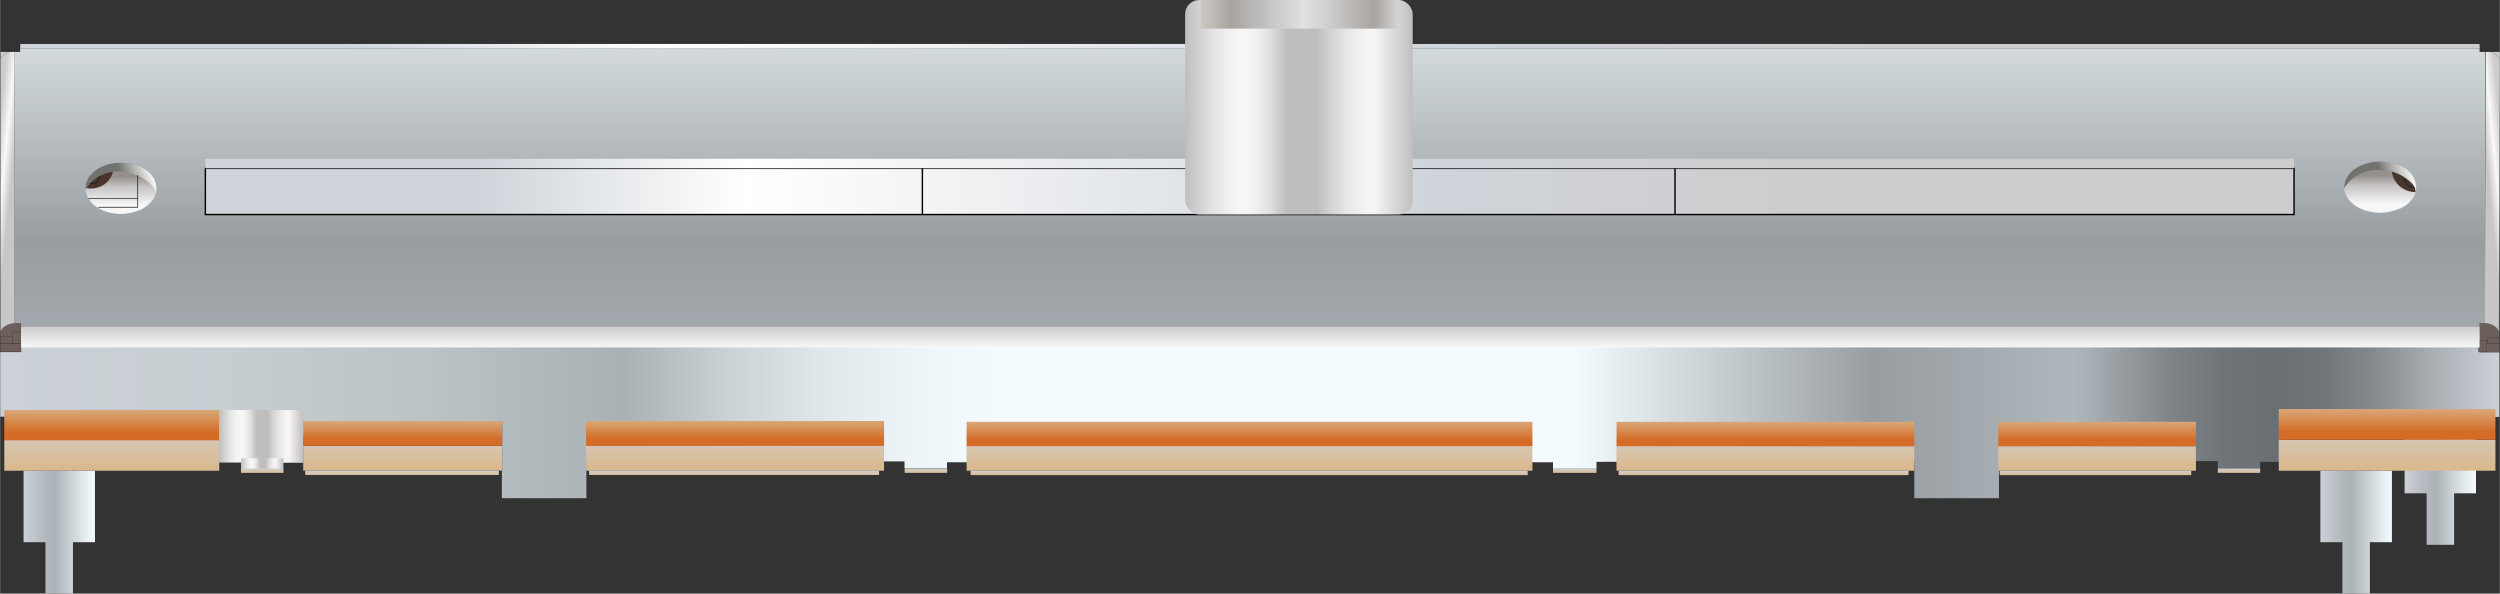 <?xml version="1.0" ?><svg height="14.64mm" viewBox="0 0 174.77 41.5" width="61.66mm" xmlns="http://www.w3.org/2000/svg" xmlns:xlink="http://www.w3.org/1999/xlink">
  <rect x="0" y="0" width="174.77" height="41.5" fill="#333333" stroke="none"/>
  <defs>
    <linearGradient data-name="Silver 04" gradientUnits="userSpaceOnUse" id="Silver_04" x1="87.37" x2="87.37" y1="-112.72" y2="60">
      <stop offset="0" stop-color="#cbd1d6"/>
      <stop offset="0.09" stop-color="#c7ced2"/>
      <stop offset="0.17" stop-color="#bcc3c7"/>
      <stop offset="0.25" stop-color="#aab1b5"/>
      <stop offset="0.25" stop-color="#aab1b5"/>
      <stop offset="0.29" stop-color="#cad1d5"/>
      <stop offset="0.33" stop-color="#e1e8ec"/>
      <stop offset="0.37" stop-color="#eff6f9"/>
      <stop offset="0.4" stop-color="#f4fbfe"/>
      <stop offset="0.63" stop-color="#f4fbfe"/>
      <stop offset="0.75" stop-color="#979da1"/>
      <stop offset="0.83" stop-color="#b0b7bc"/>
      <stop offset="0.85" stop-color="#959b9f"/>
      <stop offset="0.87" stop-color="#7d8387"/>
      <stop offset="0.89" stop-color="#6f7478"/>
      <stop offset="0.91" stop-color="#6a6f73"/>
      <stop offset="0.93" stop-color="#71767a"/>
      <stop offset="0.95" stop-color="#84898e"/>
      <stop offset="0.97" stop-color="#a4a9ae"/>
      <stop offset="1" stop-color="#cbd1d6"/>
    </linearGradient>
    <linearGradient gradientUnits="userSpaceOnUse" id="linear-gradient" x1="1.4" x2="173.35" y1="3.23" y2="3.23">
      <stop offset="0.13" stop-color="#cfd4da"/>
      <stop offset="0.26" stop-color="#fff"/>
      <stop offset="0.59" stop-color="#cfd4da"/>
      <stop offset="0.77" stop-color="#cecccd"/>
    </linearGradient>
    <linearGradient id="linear-gradient-2" x1="14.35" x2="160.37" xlink:href="#linear-gradient" y1="13.39" y2="13.39"/>
    <linearGradient id="linear-gradient-3" x1="14.35" x2="160.37" xlink:href="#linear-gradient" y1="11.44" y2="11.44"/>
    <linearGradient data-name="Silver 02" gradientUnits="userSpaceOnUse" id="Silver_02" x1="82.85" x2="98.76" y1="7.5" y2="7.5">
      <stop offset="0" stop-color="#bfbdbe"/>
      <stop offset="0.04" stop-color="#cccbcc"/>
      <stop offset="0.12" stop-color="#e4e3e4"/>
      <stop offset="0.2" stop-color="#f3f2f3"/>
      <stop offset="0.26" stop-color="#f8f7f8"/>
      <stop offset="0.31" stop-color="#f2f1f2"/>
      <stop offset="0.37" stop-color="#e1e0e1"/>
      <stop offset="0.43" stop-color="#c6c4c5"/>
      <stop offset="0.45" stop-color="#bfbdbe"/>
      <stop offset="0.58" stop-color="#bfbdbe"/>
      <stop offset="0.62" stop-color="#cecccd"/>
      <stop offset="0.7" stop-color="#e5e3e4"/>
      <stop offset="0.77" stop-color="#f2f0f1"/>
      <stop offset="0.83" stop-color="#f7f5f6"/>
      <stop offset="1" stop-color="#c0bebf"/>
    </linearGradient>
    <linearGradient data-name="Steel 02" gradientUnits="userSpaceOnUse" id="Steel_02" x1="83.92" x2="97.71" y1="1" y2="1">
      <stop offset="0" stop-color="#e5e2df"/>
      <stop offset="0" stop-color="#d8d4d0"/>
      <stop offset="0" stop-color="#ccc7c2"/>
      <stop offset="0.07" stop-color="#bdb9b4"/>
      <stop offset="0.15" stop-color="#a7a3a0"/>
      <stop offset="0.52" stop-color="#e0e1e2"/>
      <stop offset="0.62" stop-color="#d3d3d3"/>
      <stop offset="0.82" stop-color="#b2afac"/>
      <stop offset="0.88" stop-color="#a7a3a0"/>
      <stop offset="1" stop-color="#d1d3d4"/>
      <stop offset="1" stop-color="#a7a9ac"/>
    </linearGradient>
    <linearGradient data-name="Silver 01" gradientUnits="userSpaceOnUse" id="Silver_01" x1="1.63" x2="6.63" y1="37.21" y2="37.21">
      <stop offset="0" stop-color="#cbd1d6"/>
      <stop offset="0.2" stop-color="#bac0c5"/>
      <stop offset="0.43" stop-color="#aab1b5"/>
      <stop offset="0.52" stop-color="#b7bec2"/>
      <stop offset="0.84" stop-color="#e3eaed"/>
      <stop offset="1" stop-color="#f4fbfe"/>
    </linearGradient>
    <linearGradient id="Silver_01-2" x1="162.22" x2="167.22" xlink:href="#Silver_01" y1="37.21" y2="37.21"/>
    <linearGradient id="Silver_01-3" x1="168.11" x2="173.1" xlink:href="#Silver_01" y1="33.79" y2="33.79"/>
    <linearGradient id="Silver_04-2" x1="0.01" x2="174.73" xlink:href="#Silver_04" y1="29.47" y2="29.47"/>
    <linearGradient gradientUnits="userSpaceOnUse" id="linear-gradient-4" x1="8.44" x2="8.45" y1="11.5" y2="16.46">
      <stop offset="0.17" stop-color="#96908c"/>
      <stop offset="0.32" stop-color="#c9c6c8"/>
      <stop offset="0.36" stop-color="#cecccd"/>
      <stop offset="0.58" stop-color="#f9f9f9"/>
      <stop offset="0.79" stop-color="#f3f2f3"/>
      <stop offset="0.79" stop-color="#f6f6f6"/>
    </linearGradient>
    <linearGradient gradientUnits="userSpaceOnUse" id="linear-gradient-5" x1="8.74" x2="13.23" y1="13.06" y2="11.46">
      <stop offset="0" stop-color="#72726f"/>
      <stop offset="0.46" stop-color="#fff"/>
      <stop offset="0.79" stop-color="#e4e4e4"/>
      <stop offset="0.99" stop-color="#656562"/>
    </linearGradient>
    <linearGradient id="linear-gradient-6" x1="166.4" x2="166.41" xlink:href="#linear-gradient-4" y1="11.42" y2="16.37"/>
    <linearGradient id="linear-gradient-7" x1="166.71" x2="171.26" xlink:href="#linear-gradient-5" y1="12.98" y2="11.36"/>
    <linearGradient gradientUnits="userSpaceOnUse" id="linear-gradient-8" x1="-4.94" x2="10.27" y1="13.04" y2="14.57">
      <stop offset="0.01" stop-color="#c9c6c8"/>
      <stop offset="0.29" stop-color="#cfccce"/>
      <stop offset="0.33" stop-color="#f9f9f9"/>
      <stop offset="0.37" stop-color="#c9c6c8"/>
      <stop offset="0.41" stop-color="#c9c6c8"/>
    </linearGradient>
    <linearGradient gradientTransform="matrix(-1, 0, 0, 1, 348.53, 0.57)" id="linear-gradient-9" x1="168.78" x2="183.99" xlink:href="#linear-gradient-8" y1="13.04" y2="14.57"/>
    <linearGradient gradientUnits="userSpaceOnUse" id="linear-gradient-10" x1="123.42" x2="123.42" y1="18.18" y2="38.95">
      <stop offset="0.26" stop-color="#fff"/>
      <stop offset="0.54" stop-color="#cfd4da"/>
      <stop offset="0.7" stop-color="#dab98f"/>
      <stop offset="0.99" stop-color="#cfd3d8"/>
    </linearGradient>
    <linearGradient gradientUnits="userSpaceOnUse" id="linear-gradient-11" x1="123.42" x2="123.42" y1="22.26" y2="43.04">
      <stop offset="0.26" stop-color="#fff"/>
      <stop offset="0.33" stop-color="#dab98f"/>
      <stop offset="0.41" stop-color="#d46b26"/>
    </linearGradient>
    <linearGradient gradientUnits="userSpaceOnUse" id="linear-gradient-12" x1="123.29" x2="123.29" y1="20.28" y2="40.56">
      <stop offset="0.26" stop-color="#fff"/>
      <stop offset="0.62" stop-color="#cfd4da"/>
      <stop offset="0.64" stop-color="#dab98f"/>
      <stop offset="0.99" stop-color="#cfd3d8"/>
    </linearGradient>
    <linearGradient id="linear-gradient-13" x1="146.61" x2="146.61" xlink:href="#linear-gradient-10" y1="18.18" y2="38.95"/>
    <linearGradient id="linear-gradient-14" x1="146.61" x2="146.61" xlink:href="#linear-gradient-11" y1="22.26" y2="43.04"/>
    <linearGradient id="linear-gradient-15" x1="166.89" x2="166.89" xlink:href="#linear-gradient-10" y1="14.35" y2="40.52"/>
    <linearGradient id="linear-gradient-16" x1="166.89" x2="166.89" xlink:href="#linear-gradient-11" y1="19.5" y2="45.67"/>
    <linearGradient id="linear-gradient-17" x1="146.49" x2="146.49" xlink:href="#linear-gradient-12" y1="20.28" y2="40.56"/>
    <linearGradient id="linear-gradient-18" x1="156.53" x2="156.53" xlink:href="#linear-gradient-12" y1="20.13" y2="40.4"/>
    <linearGradient id="linear-gradient-19" x1="110.09" x2="110.09" xlink:href="#linear-gradient-12" y1="20.13" y2="40.4"/>
    <linearGradient id="linear-gradient-20" x1="64.72" x2="64.72" xlink:href="#linear-gradient-12" y1="20.13" y2="40.4"/>
    <linearGradient id="linear-gradient-21" x1="18.32" x2="18.32" xlink:href="#linear-gradient-12" y1="20.13" y2="40.4"/>
    <linearGradient id="linear-gradient-22" x1="51.39" x2="51.39" xlink:href="#linear-gradient-10" y1="17.93" y2="39.05"/>
    <linearGradient id="linear-gradient-23" x1="51.39" x2="51.39" xlink:href="#linear-gradient-11" y1="22.08" y2="43.2"/>
    <linearGradient id="linear-gradient-24" x1="51.32" x2="51.32" xlink:href="#linear-gradient-12" y1="20.07" y2="40.68"/>
    <linearGradient id="linear-gradient-25" x1="28.15" x2="28.15" xlink:href="#linear-gradient-10" y1="17.96" y2="39.04"/>
    <linearGradient id="linear-gradient-26" x1="28.15" x2="28.15" xlink:href="#linear-gradient-11" y1="22.1" y2="43.18"/>
    <linearGradient id="linear-gradient-27" x1="28.1" x2="28.1" xlink:href="#linear-gradient-12" y1="20.09" y2="40.66"/>
    <linearGradient id="linear-gradient-28" x1="7.81" x2="7.81" xlink:href="#linear-gradient-10" y1="14.63" y2="40.41"/>
    <linearGradient id="linear-gradient-29" x1="7.81" x2="7.81" xlink:href="#linear-gradient-11" y1="19.7" y2="45.48"/>
    <linearGradient id="linear-gradient-30" x1="87.35" x2="87.35" xlink:href="#linear-gradient-10" y1="18.18" y2="38.95"/>
    <linearGradient id="linear-gradient-31" x1="87.35" x2="87.35" xlink:href="#linear-gradient-11" y1="22.26" y2="43.04"/>
    <linearGradient id="linear-gradient-32" x1="87.33" x2="87.33" xlink:href="#linear-gradient-12" y1="20.28" y2="40.56"/>
    <linearGradient gradientUnits="userSpaceOnUse" id="linear-gradient-33" x1="87.41" x2="87.41" y1="87.99" y2="-83.96">
      <stop offset="0.37" stop-color="#c9c6c8"/>
      <stop offset="0.37" stop-color="#f9f9f9"/>
      <stop offset="0.38" stop-color="#c9c6c8"/>
      <stop offset="0.69" stop-color="#c9c6c8"/>
    </linearGradient>
    <linearGradient id="Silver_02-2" x1="15.32" x2="21.19" xlink:href="#Silver_02" y1="30.5" y2="30.5"/>
    <linearGradient id="Silver_02-3" x1="16.85" x2="19.79" xlink:href="#Silver_02" y1="32.4" y2="32.4"/>
  </defs>
  <title>Slide Pot - X-Large (10k Linear Taper)</title>
  <g data-name="Layer 2" id="Layer_2">
    <polygon points="173.35 3.63 173.35 3.23 1.4 3.23 1.4 3.63 1.01 3.63 1.01 24.85 173.74 24.85 173.74 3.63 173.35 3.63" style="fill: url(#Silver_04)"/>
    <rect height="0.33" style="stroke: #000;stroke-miterlimit: 10;stroke-width: 0.01px;fill: url(#linear-gradient)" width="171.96" x="1.4" y="3.07"/>
    <polygon points="117.1 11.77 64.48 11.77 14.35 11.77 14.35 15 64.48 15 117.1 15 160.38 15 160.38 11.77 117.1 11.77" style="stroke: #000;stroke-miterlimit: 10;stroke-width: 0.1px;fill: url(#linear-gradient-2)"/>
    <rect height="0.67" style="fill: url(#linear-gradient-3)" width="146.02" x="14.35" y="11.1"/>
    <g>
      <rect height="15" rx="0.98" ry="0.98" style="fill: url(#Silver_02)" width="15.91" x="82.85"/>
      <rect height="2" style="fill: url(#Steel_02)" width="13.79" x="83.92"/>
      <polygon points="6.63 32.91 1.64 32.91 1.64 37.91 3.17 37.91 3.17 41.5 5.09 41.5 5.09 37.91 6.63 37.91 6.63 32.91" style="fill: url(#Silver_01)"/>
      <polygon points="167.22 32.91 162.22 32.91 162.22 37.91 163.76 37.91 163.76 41.5 165.68 41.5 165.68 37.91 167.22 37.91 167.22 32.91" style="fill: url(#Silver_01-2)"/>
      <polygon points="173.1 29.49 168.11 29.49 168.11 34.49 169.65 34.49 169.65 38.09 171.57 38.09 171.57 34.49 173.1 34.49 173.1 29.49" style="fill: url(#Silver_01-3)"/>
    </g>
    <polygon points="0.01 24.45 1.46 24.45 1.46 24.11 173.35 24.11 173.35 24.45 174.73 24.45 174.73 29.15 162.97 29.15 162.97 30.51 159.56 30.51 159.56 32.29 158.01 32.29 158.01 32.75 155.05 32.75 155.05 32.24 139.75 32.24 139.75 34.83 133.83 34.83 133.83 32.24 111.61 32.29 111.61 32.77 108.57 32.77 108.57 32.32 106.78 32.32 66.2 32.32 66.2 32.74 63.23 32.74 63.23 32.26 60.14 32.26 40.99 32.26 40.99 34.83 35.08 34.83 35.08 30.56 21.19 30.56 21.19 32.34 19.79 32.34 19.79 33.01 16.85 33.01 16.85 32.27 0.34 32.27 0.34 29.13 0.01 29.13 0.01 24.45" style="fill: url(#Silver_04-2)"/>
    <g>
      <ellipse cx="8.45" cy="13.17" rx="2.48" ry="1.79" style="fill: url(#linear-gradient-4)"/>
      <path d="M8.45,11.38c-1.37,0-2.48.8-2.48,1.79a.32.32,0,0,0,0,.06H6A2.7,2.7,0,0,1,7.88,12a3.38,3.38,0,0,1,2.58.82c.37.33.41.57.41.69a.86.86,0,0,1-.3.58A2.93,2.93,0,0,1,8.44,15a3.26,3.26,0,0,1-1.06-.2,2.65,2.65,0,0,1-1-.62,2.74,2.74,0,0,0,1,.62,3.49,3.49,0,0,0,1.05.2c1,0,2.49-.66,2.49-1.81S9.7,11.38,8.45,11.38Z" style="fill: url(#linear-gradient-5)"/>
    </g>
    <g>
      <ellipse cx="166.41" cy="13.09" rx="2.52" ry="1.79" style="fill: url(#linear-gradient-6)"/>
      <path d="M166.41,11.3c-1.39,0-2.52.8-2.52,1.79a.32.32,0,0,0,0,.06h0a2.74,2.74,0,0,1,1.93-1.25,3.48,3.48,0,0,1,2.62.82c.38.33.42.57.41.69a.85.85,0,0,1-.3.58,3,3,0,0,1-2.17.91,3.36,3.36,0,0,1-1.08-.2,2.69,2.69,0,0,1-1-.62,2.79,2.79,0,0,0,1,.62,3.59,3.59,0,0,0,1.07.2c1,0,2.53-.66,2.53-1.81S167.68,11.3,166.41,11.3Z" style="fill: url(#linear-gradient-7)"/>
    </g>
    <g>
      <path d="M7.89,12a1.59,1.59,0,0,1-.55.85,1.65,1.65,0,0,1-1.31.3A2.67,2.67,0,0,1,7.89,12Z" style="fill: #48352e"/>
      <path d="M6.95,12.32a.51.51,0,0,1-.63.5" style="fill: none;stroke: #191717;stroke-linecap: round;stroke-miterlimit: 10;stroke-width: 0.05px"/>
    </g>
    <path d="M167.22,12a1.67,1.67,0,0,0,.42.9,1.73,1.73,0,0,0,1.23.53.83.83,0,0,0-.06-.33,1,1,0,0,0-.27-.35,3,3,0,0,0-.53-.41A3.3,3.3,0,0,0,167.22,12Z" style="fill: #48352e"/>
    <path d="M168.11,12.49a.63.63,0,0,0,.17.41.64.64,0,0,0,.48.19" style="fill: none;stroke: #191717;stroke-linecap: round;stroke-miterlimit: 10;stroke-width: 0.05px"/>
    <polyline points="9.62 12.27 9.62 13.88 9.62 14.49 6.88 14.49" style="fill: none;stroke: #191717;stroke-linecap: round;stroke-miterlimit: 10;stroke-width: 0.05px"/>
    <line style="fill: none;stroke: #191717;stroke-linecap: round;stroke-miterlimit: 10;stroke-width: 0.05px" x1="6.19" x2="9.62" y1="13.88" y2="13.88"/>
    <line style="fill: none;stroke: #000;stroke-miterlimit: 10;stroke-width: 0.1px" x1="117.1" x2="117.1" y1="11.77" y2="15"/>
    <line style="fill: none;stroke: #000;stroke-miterlimit: 10;stroke-width: 0.1px" x1="64.48" x2="64.48" y1="11.77" y2="15"/>
    <g>
      <polygon points="1.01 23.55 0.03 23.55 0.03 3.63 0.7 3.63 1.01 3.63 1.01 23.55" style="fill: url(#linear-gradient-8)"/>
      <path d="M0,4.13a1.36,1.36,0,0,1,.63-.5" style="fill: none;stroke: #000;stroke-miterlimit: 10;stroke-width: 0.01px"/>
    </g>
    <g>
      <polygon points="173.72 23.55 174.7 23.55 174.77 3.63 174.1 3.63 173.78 3.63 173.72 23.55" style="fill: url(#linear-gradient-9)"/>
      <path d="M174.77,4.13a1.36,1.36,0,0,0-.62-.51" style="fill: none;stroke: #000;stroke-miterlimit: 10;stroke-width: 0.01px"/>
    </g>
    <rect height="1.71" style="fill: none;stroke: #000;stroke-miterlimit: 10;stroke-width: 0.01px" width="13.88" x="21.23" y="31.15"/>
    <rect height="1.71" style="fill: none;stroke: #000;stroke-miterlimit: 10;stroke-width: 0.01px" width="13.88" x="21.23" y="29.44"/>
    <rect height="0.31" style="fill: none;stroke: #000;stroke-miterlimit: 10;stroke-width: 0.01px" width="13.36" x="21.46" y="32.85"/>
    <rect height="1.71" style="fill: none;stroke: #000;stroke-miterlimit: 10;stroke-width: 0.01px" width="20.71" x="41.06" y="31.15"/>
    <rect height="1.71" style="fill: none;stroke: #000;stroke-miterlimit: 10;stroke-width: 0.01px" width="20.71" x="41.06" y="29.44"/>
    <rect height="0.31" style="fill: none;stroke: #000;stroke-miterlimit: 10;stroke-width: 0.01px" width="19.95" x="41.41" y="32.85"/>
    <g>
      <rect height="1.71" style="fill: url(#linear-gradient-10)" width="20.82" x="113.01" y="31.2"/>
      <rect height="1.71" style="fill: url(#linear-gradient-11)" width="20.82" x="113.01" y="29.49"/>
      <rect height="0.31" style="fill: url(#linear-gradient-12)" width="20.27" x="113.16" y="32.91"/>
    </g>
    <rect height="1.71" style="fill: url(#linear-gradient-13)" width="13.82" x="139.7" y="31.2"/>
    <rect height="1.71" style="fill: url(#linear-gradient-14)" width="13.82" x="139.7" y="29.49"/>
    <rect height="2.15" style="fill: url(#linear-gradient-15)" width="15.15" x="159.31" y="30.76"/>
    <rect height="2.15" style="fill: url(#linear-gradient-16)" width="15.15" x="159.31" y="28.6"/>
    <rect height="0.31" style="fill: url(#linear-gradient-17)" width="13.39" x="139.8" y="32.91"/>
    <rect height="0.31" style="fill: url(#linear-gradient-18)" width="2.96" x="155.05" y="32.75"/>
    <rect height="0.31" style="fill: url(#linear-gradient-19)" width="3.04" x="108.57" y="32.75"/>
    <rect height="0.31" style="fill: url(#linear-gradient-20)" width="2.97" x="63.24" y="32.75"/>
    <rect height="0.31" style="fill: url(#linear-gradient-21)" width="2.95" x="16.85" y="32.75"/>
    <g>
      <rect height="1.74" style="fill: url(#linear-gradient-22)" width="20.83" x="40.97" y="31.17"/>
      <rect height="1.74" style="fill: url(#linear-gradient-23)" width="20.83" x="40.97" y="29.43"/>
      <rect height="0.31" style="fill: url(#linear-gradient-24)" width="20.27" x="41.18" y="32.9"/>
    </g>
    <g>
      <rect height="1.73" style="fill: url(#linear-gradient-25)" width="13.91" x="21.19" y="31.17"/>
      <rect height="1.73" style="fill: url(#linear-gradient-26)" width="13.91" x="21.19" y="29.44"/>
      <rect height="0.31" style="fill: url(#linear-gradient-27)" width="13.54" x="21.33" y="32.9"/>
    </g>
    <rect height="2.12" style="fill: url(#linear-gradient-28)" width="15.03" x="0.29" y="30.79"/>
    <rect height="2.12" style="fill: url(#linear-gradient-29)" width="15.03" x="0.29" y="28.67"/>
    <g>
      <rect height="1.71" style="fill: url(#linear-gradient-30)" width="39.56" x="67.57" y="31.2"/>
      <rect height="1.71" style="fill: url(#linear-gradient-31)" width="39.56" x="67.57" y="29.49"/>
      <rect height="0.31" style="fill: url(#linear-gradient-32)" width="38.95" x="67.85" y="32.91"/>
    </g>
    <g>
      <path d="M1.46,22.61v2H0V23.23Q.32,22.51,1.46,22.61Z" style="fill: #6c5f5c;stroke: #000;stroke-miterlimit: 10;stroke-width: 0.01px"/>
      <rect height="0.59" style="fill: #6c5f5c;stroke: #000;stroke-miterlimit: 10;stroke-width: 0.01px" width="1.45" x="0.01" y="23.99"/>
      <rect height="0.78" style="fill: #6c5f5c;stroke: #000;stroke-miterlimit: 10;stroke-width: 0.01px" width="0.59" x="0.87" y="23.21"/>
      <rect height="0.45" style="fill: #6c5f5c;stroke: #000;stroke-miterlimit: 10;stroke-width: 0.01px" width="0.87" x="0.01" y="23.55"/>
    </g>
    <g>
      <path d="M173.36,22.61v2h1.38V23.25Q174.43,22.51,173.36,22.61Z" style="fill: #6c5f5c;stroke: #000;stroke-miterlimit: 10;stroke-width: 0.01px"/>
      <rect height="0.6" style="fill: #6c5f5c;stroke: #000;stroke-miterlimit: 10;stroke-width: 0.01px" transform="translate(347.99 49.21) rotate(-179.81)" width="1.38" x="173.35" y="24.01"/>
      <rect height="0.8" style="fill: #6c5f5c;stroke: #000;stroke-miterlimit: 10;stroke-width: 0.01px" transform="matrix(-1, 0, 0, -1, 347.18, 47.81)" width="0.56" x="173.35" y="23.22"/>
      <rect height="0.45" style="fill: #6c5f5c;stroke: #000;stroke-miterlimit: 10;stroke-width: 0.01px" transform="translate(348.56 48.16) rotate(-179.81)" width="0.82" x="173.91" y="23.56"/>
    </g>
    <rect height="1.44" style="fill: url(#linear-gradient-33)" width="171.89" x="1.46" y="22.85"/>
    <rect height="3.67" style="fill: url(#Silver_02-2)" width="5.87" x="15.32" y="28.67"/>
    <rect height="0.72" style="fill: url(#Silver_02-3)" width="2.95" x="16.85" y="32.04"/>
  </g>
  <g id="Connectors">
    <rect data-cir-type="male" height="0.45" id="circuitoCon_leg1" style="fill: none" width="1.92" x="3.17" y="41.05"/>
    <rect data-cir-type="male" height="0.45" id="circuitoCon_wiper" style="fill: none" width="1.92" x="163.76" y="41.05"/>
    <rect data-cir-type="male" height="0.45" id="circuitoCon_leg2" style="fill: none" width="1.92" x="169.65" y="37.64"/>
  </g>
</svg>
